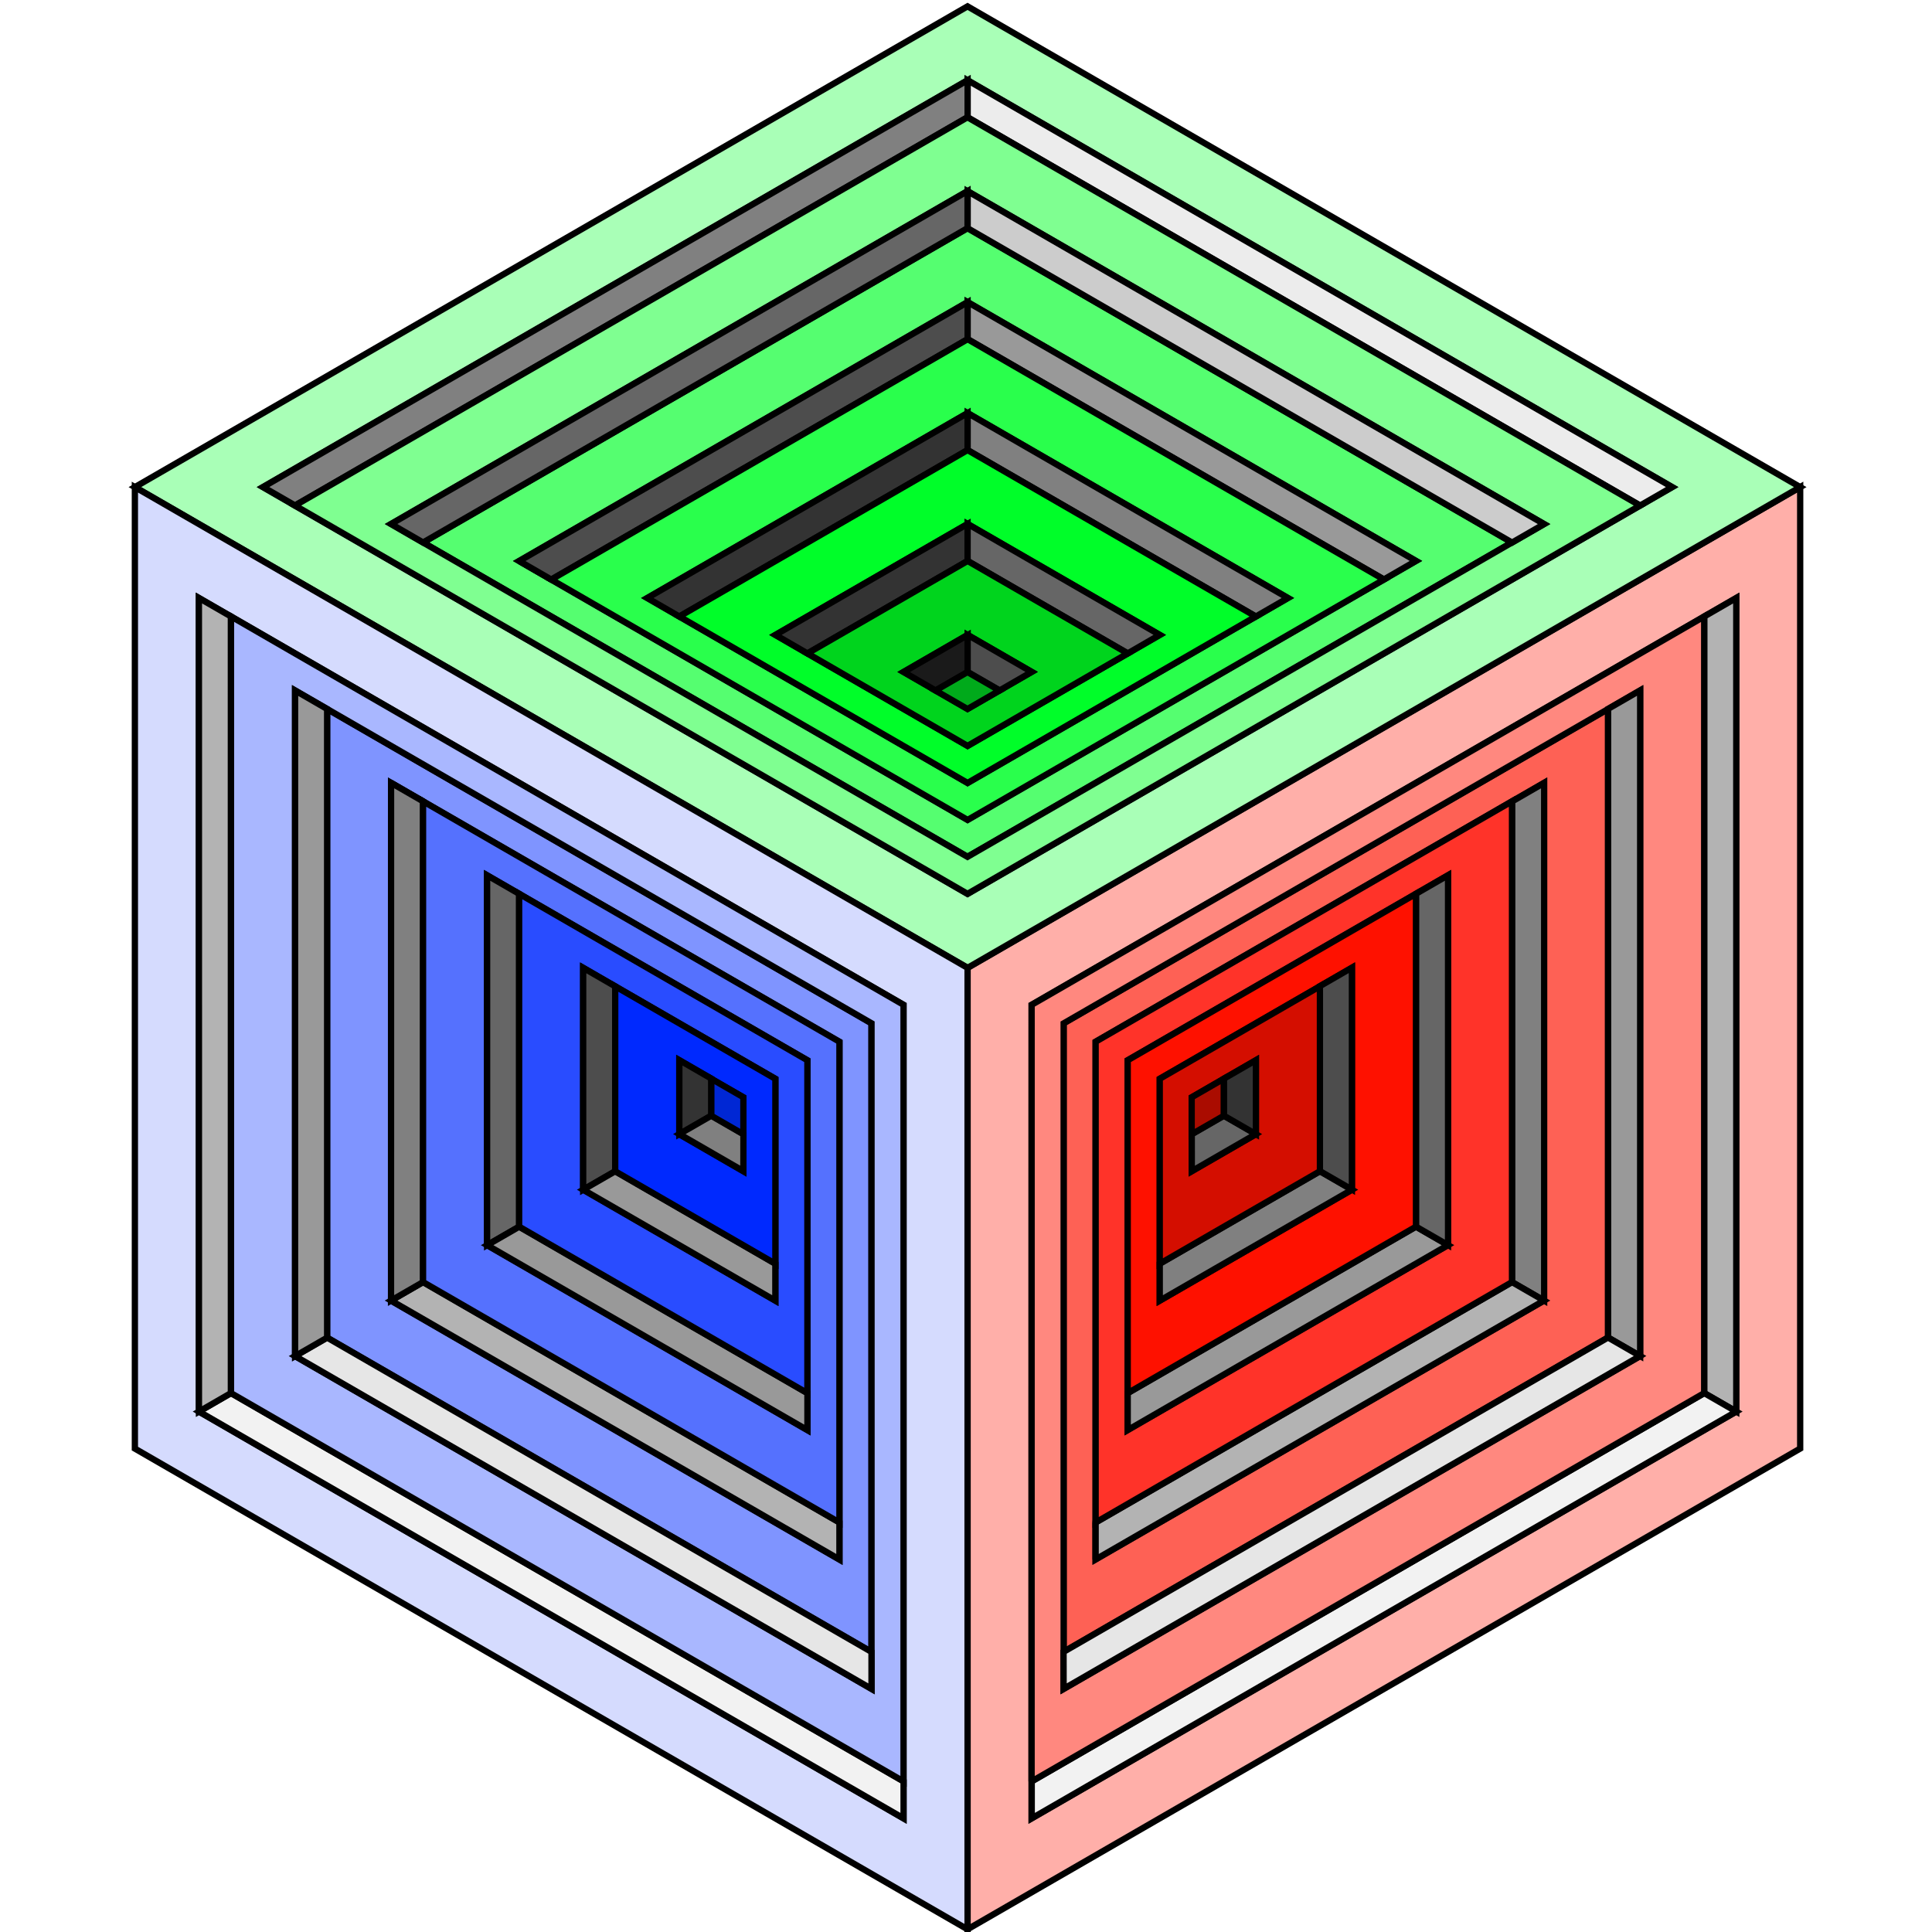 <?xml version="1.0" encoding="UTF-8" standalone="no"?>
<svg
   width="48px"
   height="48px"
   viewBox="0 0 48 48"
   version="1.1"
   id="svg2"
   sodipodi:docname="qube-engraved-6.svg"
   inkscape:version="1.3.2 (091e20ef0f, 2023-11-25)"
   xmlns:inkscape="http://www.inkscape.org/namespaces/inkscape"
   xmlns:sodipodi="http://sodipodi.sourceforge.net/DTD/sodipodi-0.dtd"
   xmlns="http://www.w3.org/2000/svg"
   xmlns:svg="http://www.w3.org/2000/svg"
   xmlns:rdf="http://www.w3.org/1999/02/22-rdf-syntax-ns#"
   xmlns:cc="http://creativecommons.org/ns#"
   xmlns:dc="http://purl.org/dc/elements/1.1/">
  <sodipodi:namedview
     id="namedview"
     pagecolor="#ffffff"
     bordercolor="#000000"
     borderopacity="0.25"
     inkscape:showpageshadow="2"
     inkscape:pageopacity="0.0"
     inkscape:pagecheckerboard="0"
     inkscape:deskcolor="#d1d1d1"
     showguides="true"
     inkscape:zoom="8.7946406"
     inkscape:cx="18.249751"
     inkscape:cy="19.500513"
     inkscape:window-width="1440"
     inkscape:window-height="843"
     inkscape:window-x="0"
     inkscape:window-y="33"
     inkscape:window-maximized="1"
     inkscape:current-layer="svg2" />
  <title
     id="title1">Engraved qube</title>
  <defs
     id="defs1" />
  <path
     id="path3024-0-0-8"
     fill="#ff9955"
     d="m 26.424,41.04 5.04e-4,-15.618 13.527,-7.81 -5.04e-4,15.618 z m 0.796,-2.297 11.14,-6.431 0.001,-12.862 -11.14,6.431 z"
     style="stroke:#000000;stroke-width:0.156;fill:#fe6155" />
  <path
     id="path2986-9-0-3"
     fill="#ffccaa"
     d="m 24.038,47.933 -3.9e-5,-23.888 20.687,-11.944 4e-5,23.888 z m 1.59,-2.756 17.506,-10.107 3.1e-4,-20.212 -17.504,10.106 z"
     style="stroke:#000000;stroke-width:0.156;fill:#ffafa9" />
  <path
     id="path2996-4-6-7"
     fill="#b3b3b3"
     d="m 42.341,15.317 1.04e-4,19.294 0.796,0.459 -2.09e-4,-20.213 z"
     style="stroke:#000000;stroke-width:0.156;fill:#b3b3b3" />
  <path
     id="path3000-8-1-1"
     fill="#f2f2f2"
     d="m 42.342,34.611 0.796,0.459 -17.505,10.106 1e-6,-0.919 z"
     style="stroke:#000000;stroke-width:0.156;fill:#f2f2f2" />
  <path
     id="path3002-82-3-0"
     fill="#ffb380"
     d="m 25.63,44.259 5.7e-5,-1.838 5.55e-4,-17.456 16.709,-9.647 -6.04e-4,19.294 -16.709,9.647 z m 0.796,-2.297 14.323,-8.269 -4.9e-5,-16.537 -14.323,8.269 z"
     style="stroke:#000000;stroke-width:0.156;fill:#ff887f" />
  <path
     id="path3004-4-8-7"
     fill="#999999"
     d="m 39.953,17.612 1.4e-5,15.619 0.796,0.459 1.4e-4,-16.538 z"
     style="stroke:#000000;stroke-width:0.156;fill:#999999" />
  <path
     id="path3006-5-9-3"
     fill="#e6e6e6"
     d="m 26.424,41.04 13.527,-7.81 0.796,0.459 -14.322,8.269 z"
     style="stroke:#000000;stroke-width:0.156;fill:#e6e6e6" />
  <path
     id="path3015-5-3-4"
     fill="#808080"
     d="m 37.568,19.911 -7.5e-5,11.944 0.796,0.459 2.3e-4,-12.863 z"
     style="stroke:#000000;stroke-width:0.156;fill:#808080" />
  <path
     id="path3019-1-4-9"
     fill="none"
     d="m 27.221,37.825 v 0.919"
     style="stroke:#000000;stroke-width:0.156" />
  <path
     id="path3006-1-7-4-6"
     fill="#b3b3b3"
     d="m 27.221,37.825 10.344,-5.972 0.796,0.459 -11.14,6.431 z"
     style="stroke:#000000;stroke-width:0.156;fill:#b3b3b3" />
  <path
     id="path3024-7-11-6-5"
     fill="#ff7f2a"
     d="m 27.221,37.825 7.6e-5,-11.944 10.344,-5.972 -7.6e-5,11.944 z m 0.796,-2.297 7.957,-4.594 4.54e-4,-9.188 -7.957,4.594 z"
     style="stroke:#000000;stroke-width:0.156;fill:#ff3329" />
  <path
     id="path3006-1-4-5-0-1"
     fill="#999999"
     d="m 28.018,34.611 7.161,-4.135 0.796,0.459 -7.957,4.594 z"
     style="stroke:#000000;stroke-width:0.156;fill:#999999" />
  <path
     id="path3015-0-2-6-0"
     fill="#666666"
     d="m 35.18,22.206 1.04e-4,8.269 0.796,0.459 5e-6,-9.188 z"
     style="stroke:#000000;stroke-width:0.156;fill:#666666" />
  <path
     id="path3024-7-9-7-6-9"
     fill="#ff6600"
     d="m 28.018,34.611 -1.05e-4,-8.269 7.161,-4.135 1.05e-4,8.269 z m 0.796,-2.297 4.774,-2.756 6.03e-4,-5.513 -4.774,2.756 z"
     style="stroke:#000000;stroke-width:0.156;fill:#fe1100" />
  <path
     id="path3006-1-4-4-6-1-9"
     fill="#808080"
     d="m 28.814,31.396 3.978,-2.297 0.796,0.459 -4.774,2.756 z"
     style="stroke:#000000;stroke-width:0.156;fill:#808080" />
  <path
     id="path3015-0-8-1-8-6"
     fill="#4d4d4d"
     d="m 32.792,24.501 1.9e-5,4.594 0.796,0.459 1.2e-5,-5.513 z"
     style="stroke:#000000;stroke-width:0.156;fill:#4d4d4d" />
  <path
     id="path3024-7-9-8-4-4-8"
     fill="#d45500"
     d="m 28.814,31.396 -1.35e-4,-4.594 3.979,-2.297 1.36e-4,4.594 z m 0.796,-2.297 1.591,-0.919 4.94e-4,-1.838 -1.591,0.919 z"
     style="stroke:#000000;stroke-width:0.156;fill:#d40e00" />
  <path
     id="path3006-1-4-4-2-2-9-3"
     fill="#666666"
     d="m 29.609,28.177 0.796,-0.459 0.796,0.459 -1.591,0.919 z"
     style="stroke:#000000;stroke-width:0.156;fill:#666666" />
  <path
     id="path3015-0-8-4-3-6-4"
     fill="#333333"
     d="m 30.407,26.8 -10e-7,0.919 0.796,0.459 -2.6e-5,-1.838 z"
     style="stroke:#000000;stroke-width:0.156;fill:#333333" />
  <path
     id="path3218-22-3-8"
     fill="#aa4400"
     d="m 29.607,27.262 0.796,-0.459 -1e-6,0.919 -0.796,0.459 z"
     style="stroke:#000000;stroke-width:0.156;fill:#aa0c00" />
  <path
     id="path3244-6-7-4"
     fill="#99ff55"
     d="M 10.511,13.478 24.037,21.286 37.564,13.477 24.038,5.668 Z m 2.387,0.459 11.14,-6.431 11.14,6.43 -11.14,6.431 z"
     style="stroke:#000000;stroke-width:0.156;fill:#55fe70" />
  <path
     id="path3246-8-8-9"
     fill="#ccffaa"
     d="M 3.351,12.102 24.039,24.046 44.726,12.102 24.038,0.158 Z m 3.182,7.3e-4 L 24.039,1.996 41.543,12.102 24.039,22.208 Z"
     style="stroke:#000000;stroke-width:0.156;fill:#a9ffb7" />
  <path
     id="path3248-5-8-9"
     fill="#ececec"
     d="m 40.748,12.56 -16.709,-9.647 1e-6,-0.919 17.505,10.107 z"
     style="stroke:#000000;stroke-width:0.156;fill:#ececec" />
  <path
     id="path3250-7-2-2"
     fill="#808080"
     d="M 24.04,2.912 V 1.993 L 6.535,12.1 l 0.796,0.459 z"
     style="stroke:#000000;stroke-width:0.156;fill:#808080" />
  <path
     id="path3252-61-9-5"
     fill="#b3ff80"
     d="M 7.328,12.56 8.92,13.479 24.038,22.207 40.746,12.56 24.037,2.914 7.328,12.56 Z M 9.716,13.02 24.039,4.75 38.36,13.019 24.037,21.288 Z"
     style="stroke:#000000;stroke-width:0.156;fill:#7fff91" />
  <path
     id="path3254-89-1-5"
     fill="#cccccc"
     d="M 37.567,13.48 24.041,5.67 V 4.752 l 14.322,8.269 z"
     style="stroke:#000000;stroke-width:0.156;fill:#cccccc" />
  <path
     id="path3256-2-3-3"
     fill="#666666"
     d="m 10.511,13.478 13.527,-7.81 1e-6,-0.919 -14.322,8.269 z"
     style="stroke:#000000;stroke-width:0.156;fill:#666666" />
  <path
     id="path3258-79-5-3"
     fill="#999999"
     d="M 34.383,14.396 24.039,8.424 V 7.505 l 11.14,6.431 z"
     style="stroke:#000000;stroke-width:0.156;fill:#999999" />
  <path
     id="path3260-5-9-3"
     fill="none"
     d="M 13.696,14.399 12.9,13.94"
     style="stroke:#000000;stroke-width:0.156" />
  <path
     id="path3262-4-8-7"
     fill="#4d4d4d"
     d="m 13.696,14.399 10.344,-5.972 1e-6,-0.919 -11.14,6.431 z"
     style="stroke:#000000;stroke-width:0.156;fill:#4d4d4d" />
  <path
     id="path3264-3-4-4"
     fill="#7fff2a"
     d="M 13.696,14.399 24.04,20.371 34.384,14.399 24.04,8.427 Z m 2.387,0.459 7.957,-4.594 7.957,4.594 -7.957,4.594 z"
     style="stroke:#000000;stroke-width:0.156;fill:#29ff4c" />
  <path
     id="path3266-1-0-3"
     fill="#333333"
     d="m 16.878,15.317 7.161,-4.135 v -0.919 l -7.957,4.594 z"
     style="stroke:#000000;stroke-width:0.156;fill:#333333" />
  <path
     id="path3268-23-7-8"
     fill="#808080"
     d="m 31.202,15.317 -7.161,-4.135 v -0.919 l 7.957,4.594 z"
     style="stroke:#000000;stroke-width:0.156;fill:#808080" />
  <path
     id="path3270-3-6-0"
     fill="#66ff00"
     d="m 16.878,15.317 7.161,4.135 7.161,-4.135 -7.161,-4.135 z m 2.387,0.459 4.774,-2.756 4.775,2.756 -4.774,2.756 z"
     style="stroke:#000000;stroke-width:0.156;fill:#00fe29" />
  <path
     id="path3272-4-3-8"
     fill="#333333"
     d="m 20.061,16.234 3.978,-2.297 v -0.919 l -4.774,2.756 z"
     style="stroke:#000000;stroke-width:0.156;fill:#333333" />
  <path
     id="path3274-1-6-8"
     fill="#666666"
     d="m 28.018,16.233 -3.978,-2.297 v -0.919 l 4.774,2.756 z"
     style="stroke:#000000;stroke-width:0.156;fill:#666666" />
  <path
     id="path3276-1-1-0"
     fill="#55d400"
     d="m 20.061,16.234 3.978,2.297 3.979,-2.297 -3.978,-2.297 z m 2.387,0.459 1.591,-0.919 1.592,0.918 -1.591,0.919 z"
     style="stroke:#000000;stroke-width:0.156;fill:#00d41d" />
  <path
     id="path3278-3-5-6"
     fill="#1a1a1a"
     d="m 23.246,17.156 0.796,-0.459 1e-6,-0.919 -1.591,0.919 z"
     style="stroke:#000000;stroke-width:0.156;fill:#1a1a1a" />
  <path
     id="path3280-8-4-8"
     fill="#4d4d4d"
     d="m 24.837,17.153 -0.796,-0.459 1e-6,-0.919 1.591,0.919 z"
     style="stroke:#000000;stroke-width:0.156;fill:#4d4d4d" />
  <path
     id="path3282-7-2-1"
     fill="#44aa00"
     d="m 24.037,17.615 0.796,-0.459 -0.796,-0.459 -0.796,0.459 z"
     style="stroke:#000000;stroke-width:0.156;fill:#00aa1b" />
  <path
     id="path3286-7-0-9"
     fill="#80e5ff"
     d="m 8.127,17.615 13.525,7.81 2.74e-4,15.62 -13.525,-7.81 z m 1.591,1.838 -2.299e-4,12.863 11.138,6.432 2.3e-4,-12.863 z"
     style="stroke:#000000;stroke-width:0.156;fill:#7f94ff" />
  <path
     id="path3288-7-9-8"
     fill="#d5f6ff"
     d="M 3.351,12.102 24.039,24.046 24.039,47.934 3.351,35.99 Z m 1.591,2.755 1.9e-5,20.214 17.504,10.106 3.1e-4,-20.212 z"
     style="stroke:#000000;stroke-width:0.156;fill:#d5dbfe" />
  <path
     id="path3290-9-7-9"
     fill="#f2f2f2"
     d="M 22.449,44.257 5.74,34.61 4.944,35.07 22.449,45.176 Z"
     style="stroke:#000000;stroke-width:0.156;fill:#f2f2f2" />
  <path
     id="path3292-3-3-7"
     fill="#b3b3b3"
     d="M 5.738,34.611 4.943,35.07 4.942,14.857 5.738,15.316 Z"
     style="stroke:#000000;stroke-width:0.156;fill:#b3b3b3" />
  <path
     id="path3294-1-7-2"
     fill="#aaeeff"
     d="m 5.74,15.316 1.591,0.919 15.117,8.729 -1.05e-4,17.456 -6e-6,1.838 -16.709,-9.647 1.55e-4,-19.294 z m 1.591,1.838 1.191e-4,16.538 14.322,8.269 -1.19e-4,-16.538 z"
     style="stroke:#000000;stroke-width:0.156;fill:#a9b7ff" />
  <path
     id="path3296-9-2-2"
     fill="#e6e6e6"
     d="M 21.652,41.041 8.125,33.231 7.329,33.691 21.652,41.959 Z"
     style="stroke:#000000;stroke-width:0.156;fill:#e6e6e6" />
  <path
     id="path3298-8-6-8"
     fill="#999999"
     d="M 8.127,17.615 8.127,33.234 7.331,33.693 7.331,17.155 Z"
     style="stroke:#000000;stroke-width:0.156;fill:#999999" />
  <path
     id="path3300-6-0-2"
     fill="#b3b3b3"
     d="M 20.855,37.824 10.511,31.852 9.715,32.312 20.855,38.743 Z"
     style="stroke:#000000;stroke-width:0.156;fill:#b3b3b3" />
  <path
     id="path3302-5-1-8"
     fill="none"
     d="M 10.511,19.909 9.715,19.449"
     style="stroke:#000000;stroke-width:0.156" />
  <path
     id="path3304-0-6-9"
     fill="#808080"
     d="M 10.511,19.909 10.511,31.853 9.715,32.312 9.716,19.45 Z"
     style="stroke:#000000;stroke-width:0.156;fill:#808080" />
  <path
     id="path3306-2-5-0"
     fill="#55ddff"
     d="m 10.511,19.909 10.344,5.972 -7.5e-5,11.944 -10.344,-5.972 z m 1.591,1.838 -2.19e-4,9.187 7.957,4.595 2.2e-4,-9.187 z"
     style="stroke:#000000;stroke-width:0.156;fill:#5571fe" />
  <path
     id="path3308-8-7-7"
     fill="#666666"
     d="m 12.898,22.207 1.05e-4,8.269 -0.796,0.459 5e-6,-9.188 z"
     style="stroke:#000000;stroke-width:0.156;fill:#666666" />
  <path
     id="path3310-6-5-8"
     fill="#999999"
     d="m 20.06,34.612 -7.161,-4.135 -0.796,0.459 7.957,4.594 z"
     style="stroke:#000000;stroke-width:0.156;fill:#999999" />
  <path
     id="path3312-0-4-1"
     fill="#2ad4ff"
     d="m 12.898,22.207 7.161,4.135 1.04e-4,8.269 -7.161,-4.135 z m 1.591,1.838 1.2e-5,5.512 4.774,2.757 -1.2e-5,-5.512 z"
     style="stroke:#000000;stroke-width:0.156;fill:#294cff" />
  <path
     id="path3314-2-1-5"
     fill="#4d4d4d"
     d="m 15.285,24.506 2e-5,4.594 -0.796,0.459 1.2e-5,-5.513 z"
     style="stroke:#000000;stroke-width:0.156;fill:#4d4d4d" />
  <path
     id="path3316-4-2-8"
     fill="#999999"
     d="m 19.263,31.396 -3.978,-2.297 -0.796,0.459 4.774,2.756 z"
     style="stroke:#000000;stroke-width:0.156;fill:#999999" />
  <path
     id="path3318-8-0-6"
     fill="#00ccff"
     d="m 15.285,24.506 3.979,2.297 -8.9e-5,4.594 -3.979,-2.297 z m 1.591,1.838 -1.04e-4,1.837 1.591,0.919 1.04e-4,-1.837 z"
     style="stroke:#000000;stroke-width:0.156;fill:#0029fe" />
  <path
     id="path3320-6-0-1"
     fill="#333333"
     d="m 17.674,26.798 -1e-6,0.919 -0.796,0.459 -2.6e-5,-1.838 z"
     style="stroke:#000000;stroke-width:0.156;fill:#333333" />
  <path
     id="path3322-5-1-2"
     fill="#808080"
     d="m 18.47,28.176 -0.796,-0.459 -0.796,0.459 1.591,0.919 z"
     style="stroke:#000000;stroke-width:0.156;fill:#808080" />
  <path
     id="path3324-09-4-4"
     fill="#00aad4"
     d="m 18.469,27.261 4e-6,0.919 -0.796,-0.459 1e-6,-0.919 z"
     style="stroke:#000000;stroke-width:0.156;fill:#0027d4" />
</svg>
